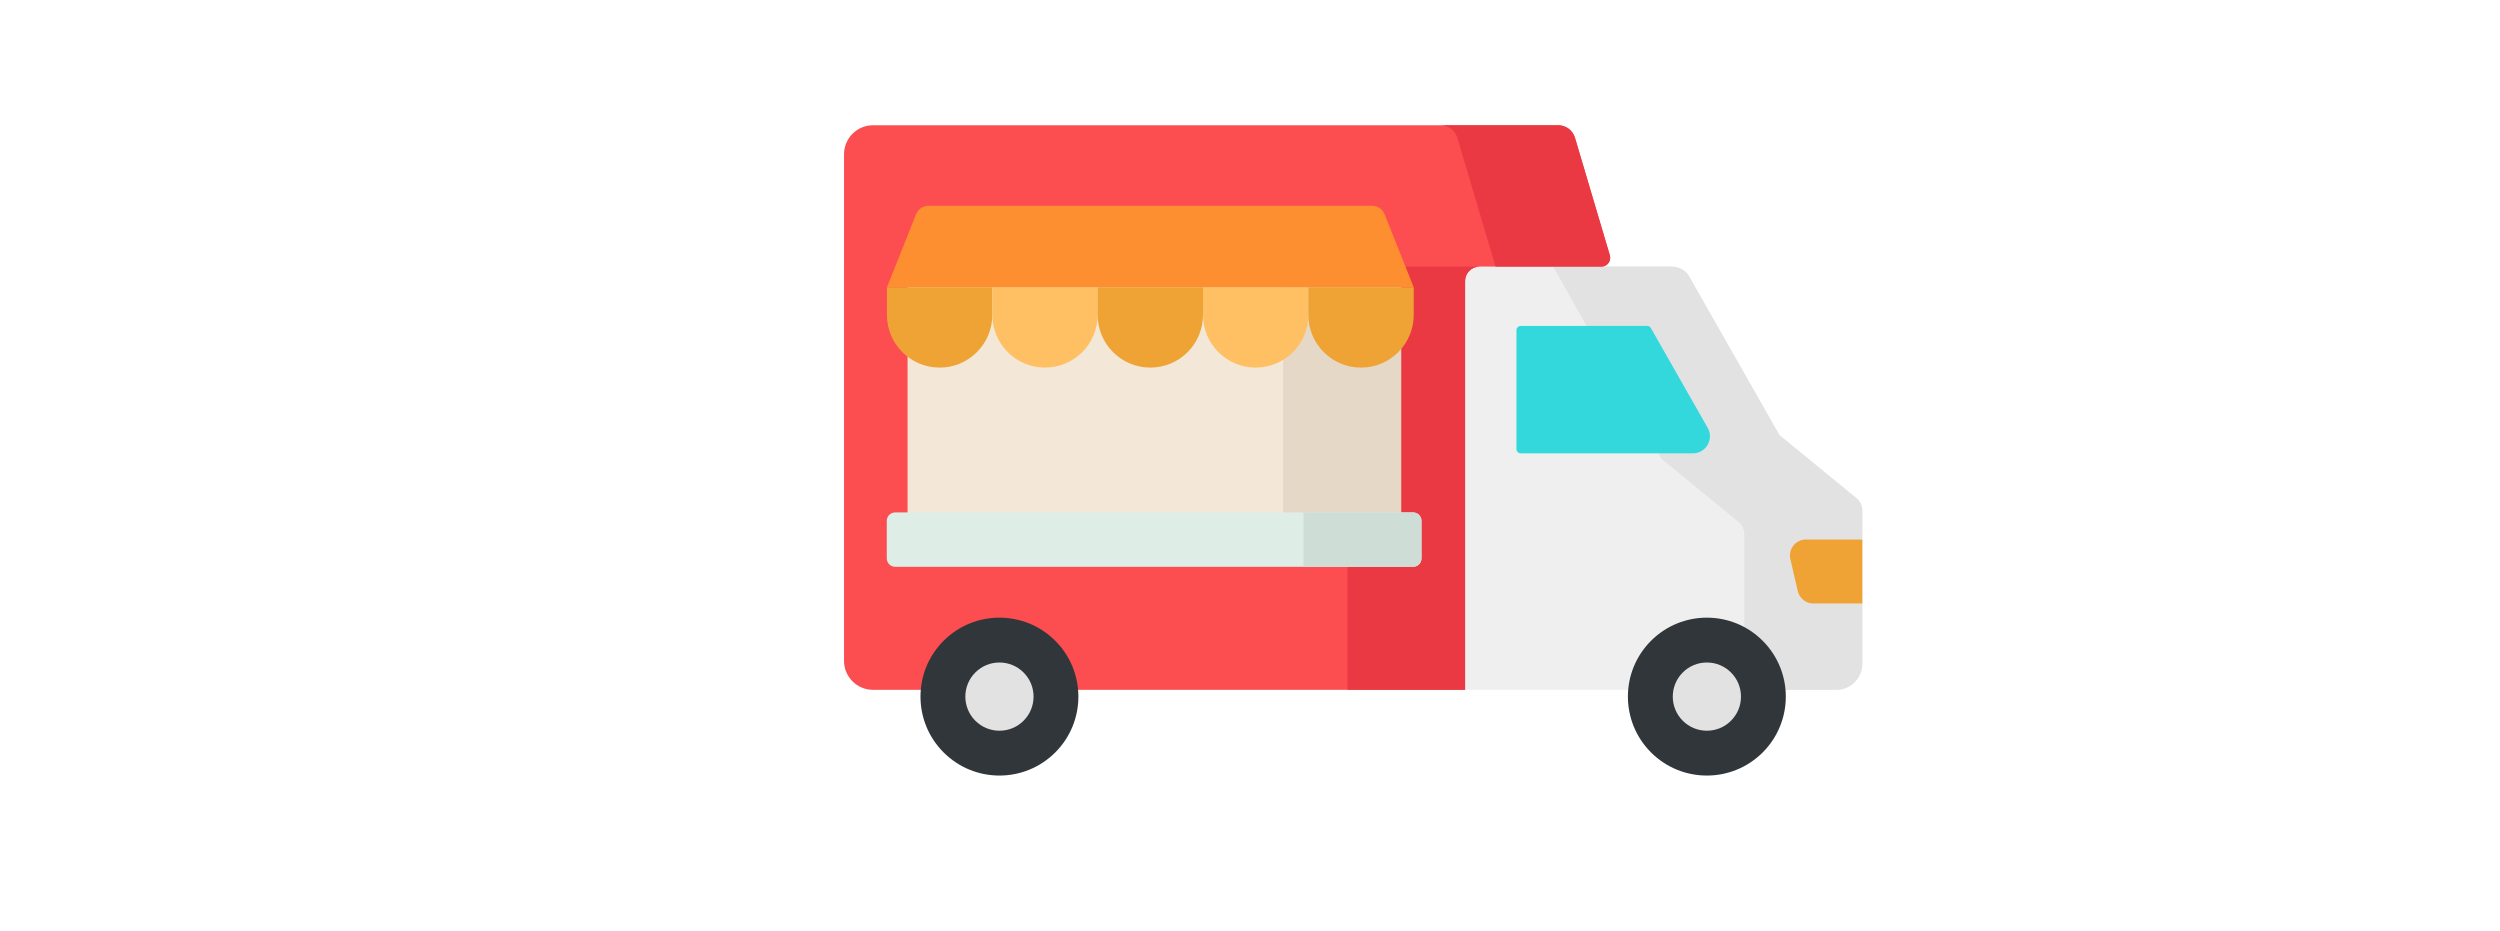 <?xml version="1.0" encoding="utf-8"?>
<!-- Generator: Adobe Illustrator 16.0.0, SVG Export Plug-In . SVG Version: 6.00 Build 0)  -->
<!DOCTYPE svg PUBLIC "-//W3C//DTD SVG 1.1//EN" "http://www.w3.org/Graphics/SVG/1.1/DTD/svg11.dtd">
<svg version="1.1" id="Layer_1" xmlns="http://www.w3.org/2000/svg" xmlns:xlink="http://www.w3.org/1999/xlink" x="0px" y="0px"
	 width="1257.055px" height="467.976px" viewBox="115.495 259.604 1257.055 467.976"
	 enable-background="new 115.495 259.604 1257.055 467.976" xml:space="preserve">
<g>
	<path fill="#EFEFEF" d="M1010.271,478.419L964.33,397.72c-1.941-2.555-4.969-4.051-8.18-4.051H539.893v198.211
		c0,8.051,6.527,14.578,14.578,14.578h484.34c7.223,0,13.082-5.855,13.082-13.082v-77.219c0-2.312-1.039-4.5-2.824-5.965
		L1010.271,478.419z"/>
	<path fill="#E2E2E2" d="M1049.068,510.193l-38.801-31.774L964.33,397.72c-1.945-2.551-4.969-4.051-8.18-4.051h-59.668
		l54.465,96.664l38.797,31.774c1.789,1.465,2.824,3.652,2.824,5.965v77.219c0,0.395-0.023,0.781-0.059,1.168h46.301
		c7.223,0,13.082-5.855,13.082-13.082v-77.219C1051.893,513.85,1050.857,511.658,1049.068,510.193z"/>
	<path fill="#31363B" d="M1001.814,581.803c-15.504-15.504-40.641-15.504-56.145,0s-15.504,40.641,0,56.145
		c15.504,15.5,40.641,15.5,56.145,0C1017.318,622.443,1017.318,597.307,1001.814,581.803z"/>
	<path fill="#E2E2E2" d="M973.748,627.025c-4.582,0-8.891-1.785-12.129-5.023c-6.688-6.688-6.688-17.57,0-24.258
		c3.238-3.238,7.547-5.023,12.129-5.023s8.887,1.785,12.129,5.023c3.238,3.242,5.023,7.551,5.023,12.129
		c0,4.582-1.785,8.891-5.023,12.129C982.635,625.24,978.33,627.025,973.748,627.025z"/>
	<path fill="#EFA335" d="M1051.893,530.893h-28.363c-5.156,0-8.973,4.797-7.809,9.82l3.734,16.125
		c0.84,3.633,4.078,6.207,7.809,6.207h24.629V530.893z"/>
	<path fill="#FC4E51" d="M920.705,393.669c2.965,0,5.094-2.855,4.25-5.699l-17.523-59.062c-1.105-3.75-4.551-6.328-8.465-6.328
		H554.471c-8.051,0-14.578,6.527-14.578,14.578v254.723c0,8.051,6.527,14.578,14.578,14.578h297.703V400.962
		c0-4.031,3.266-7.293,7.293-7.293H920.705z"/>
	<path fill="#EA3942" d="M793.021,396.525v209.934h59.152V400.962c0-4.031,3.266-7.293,7.293-7.293h-63.586
		C794.303,393.669,793.021,394.947,793.021,396.525z"/>
	<path fill="#EA3942" d="M924.955,387.97l-17.523-59.062c-1.105-3.75-4.551-6.328-8.465-6.328h-59.148
		c3.91,0,7.355,2.574,8.461,6.328l19.215,64.762h53.211C923.67,393.669,925.799,390.814,924.955,387.97z"/>
	<path fill="#33D8DD" d="M877.998,425.63v59.793c0,1.18,0.957,2.137,2.137,2.137h86.57c6.578,0,10.711-7.102,7.453-12.82
		l-28.555-50.168c-0.383-0.668-1.09-1.082-1.859-1.082h-63.609C878.955,423.49,877.998,424.447,877.998,425.63z"/>
	<path fill="#31363B" d="M646.107,581.799c-15.504-15.504-40.641-15.504-56.145,0s-15.504,40.641,0,56.145s40.641,15.504,56.145,0
		S661.611,597.303,646.107,581.799z"/>
	<path fill="#E2E2E2" d="M618.037,627.025c-4.582,0-8.887-1.785-12.129-5.023c-6.688-6.688-6.688-17.57,0-24.258
		c3.242-3.238,7.547-5.023,12.129-5.023s8.887,1.785,12.129,5.023c3.242,3.242,5.023,7.551,5.023,12.129
		c0,4.582-1.785,8.891-5.023,12.129S622.619,627.025,618.037,627.025z"/>
	<path fill="#F3E8D7" d="M571.846,396.333H820.01V524.24H571.846V396.333z"/>
	<path fill="#E5D8C6" d="M760.686,396.333h59.324V524.24h-59.324V396.333z"/>
	<path fill="#EFA335" d="M587.959,444.443c-14.625,0-26.484-11.855-26.484-26.484V404.06h52.973v13.898
		C614.447,432.587,602.588,444.443,587.959,444.443z"/>
	<path fill="#FFC064" d="M640.932,444.443c-14.629,0-26.484-11.855-26.484-26.484V404.06h52.973v13.898
		C667.416,432.587,655.561,444.443,640.932,444.443z"/>
	<path fill="#EFA335" d="M693.904,444.443c-14.629,0-26.488-11.855-26.488-26.484V404.06h52.973v13.898
		C720.389,432.587,708.533,444.443,693.904,444.443z"/>
	<path fill="#FFC064" d="M746.877,444.443c-14.629,0-26.488-11.855-26.488-26.484V404.06h52.973v13.898
		C773.361,432.587,761.502,444.443,746.877,444.443z"/>
	<path fill="#EFA335" d="M799.846,444.443c-14.629,0-26.484-11.855-26.484-26.484V404.06h52.973v13.898
		C826.334,432.587,814.475,444.443,799.846,444.443z"/>
	<path fill="#FD8F31" d="M811.689,367.326c-1.016-2.555-3.492-4.234-6.242-4.234h-223.09c-2.75,0-5.223,1.68-6.242,4.234
		l-14.641,36.734h264.859L811.689,367.326z"/>
	<path fill="#DFEDE7" d="M565.615,517.256h260.406c2.336,0,4.227,1.891,4.227,4.223v18.898c0,2.336-1.891,4.227-4.227,4.227H565.615
		c-2.332,0-4.227-1.891-4.227-4.227v-18.898C561.389,519.146,563.283,517.256,565.615,517.256z"/>
	<path fill="#CEDDD6" d="M826.025,517.256h-55.098v27.348h55.098c2.332,0,4.223-1.891,4.223-4.223v-18.902
		C830.248,519.146,828.357,517.256,826.025,517.256z"/>
</g>
</svg>
